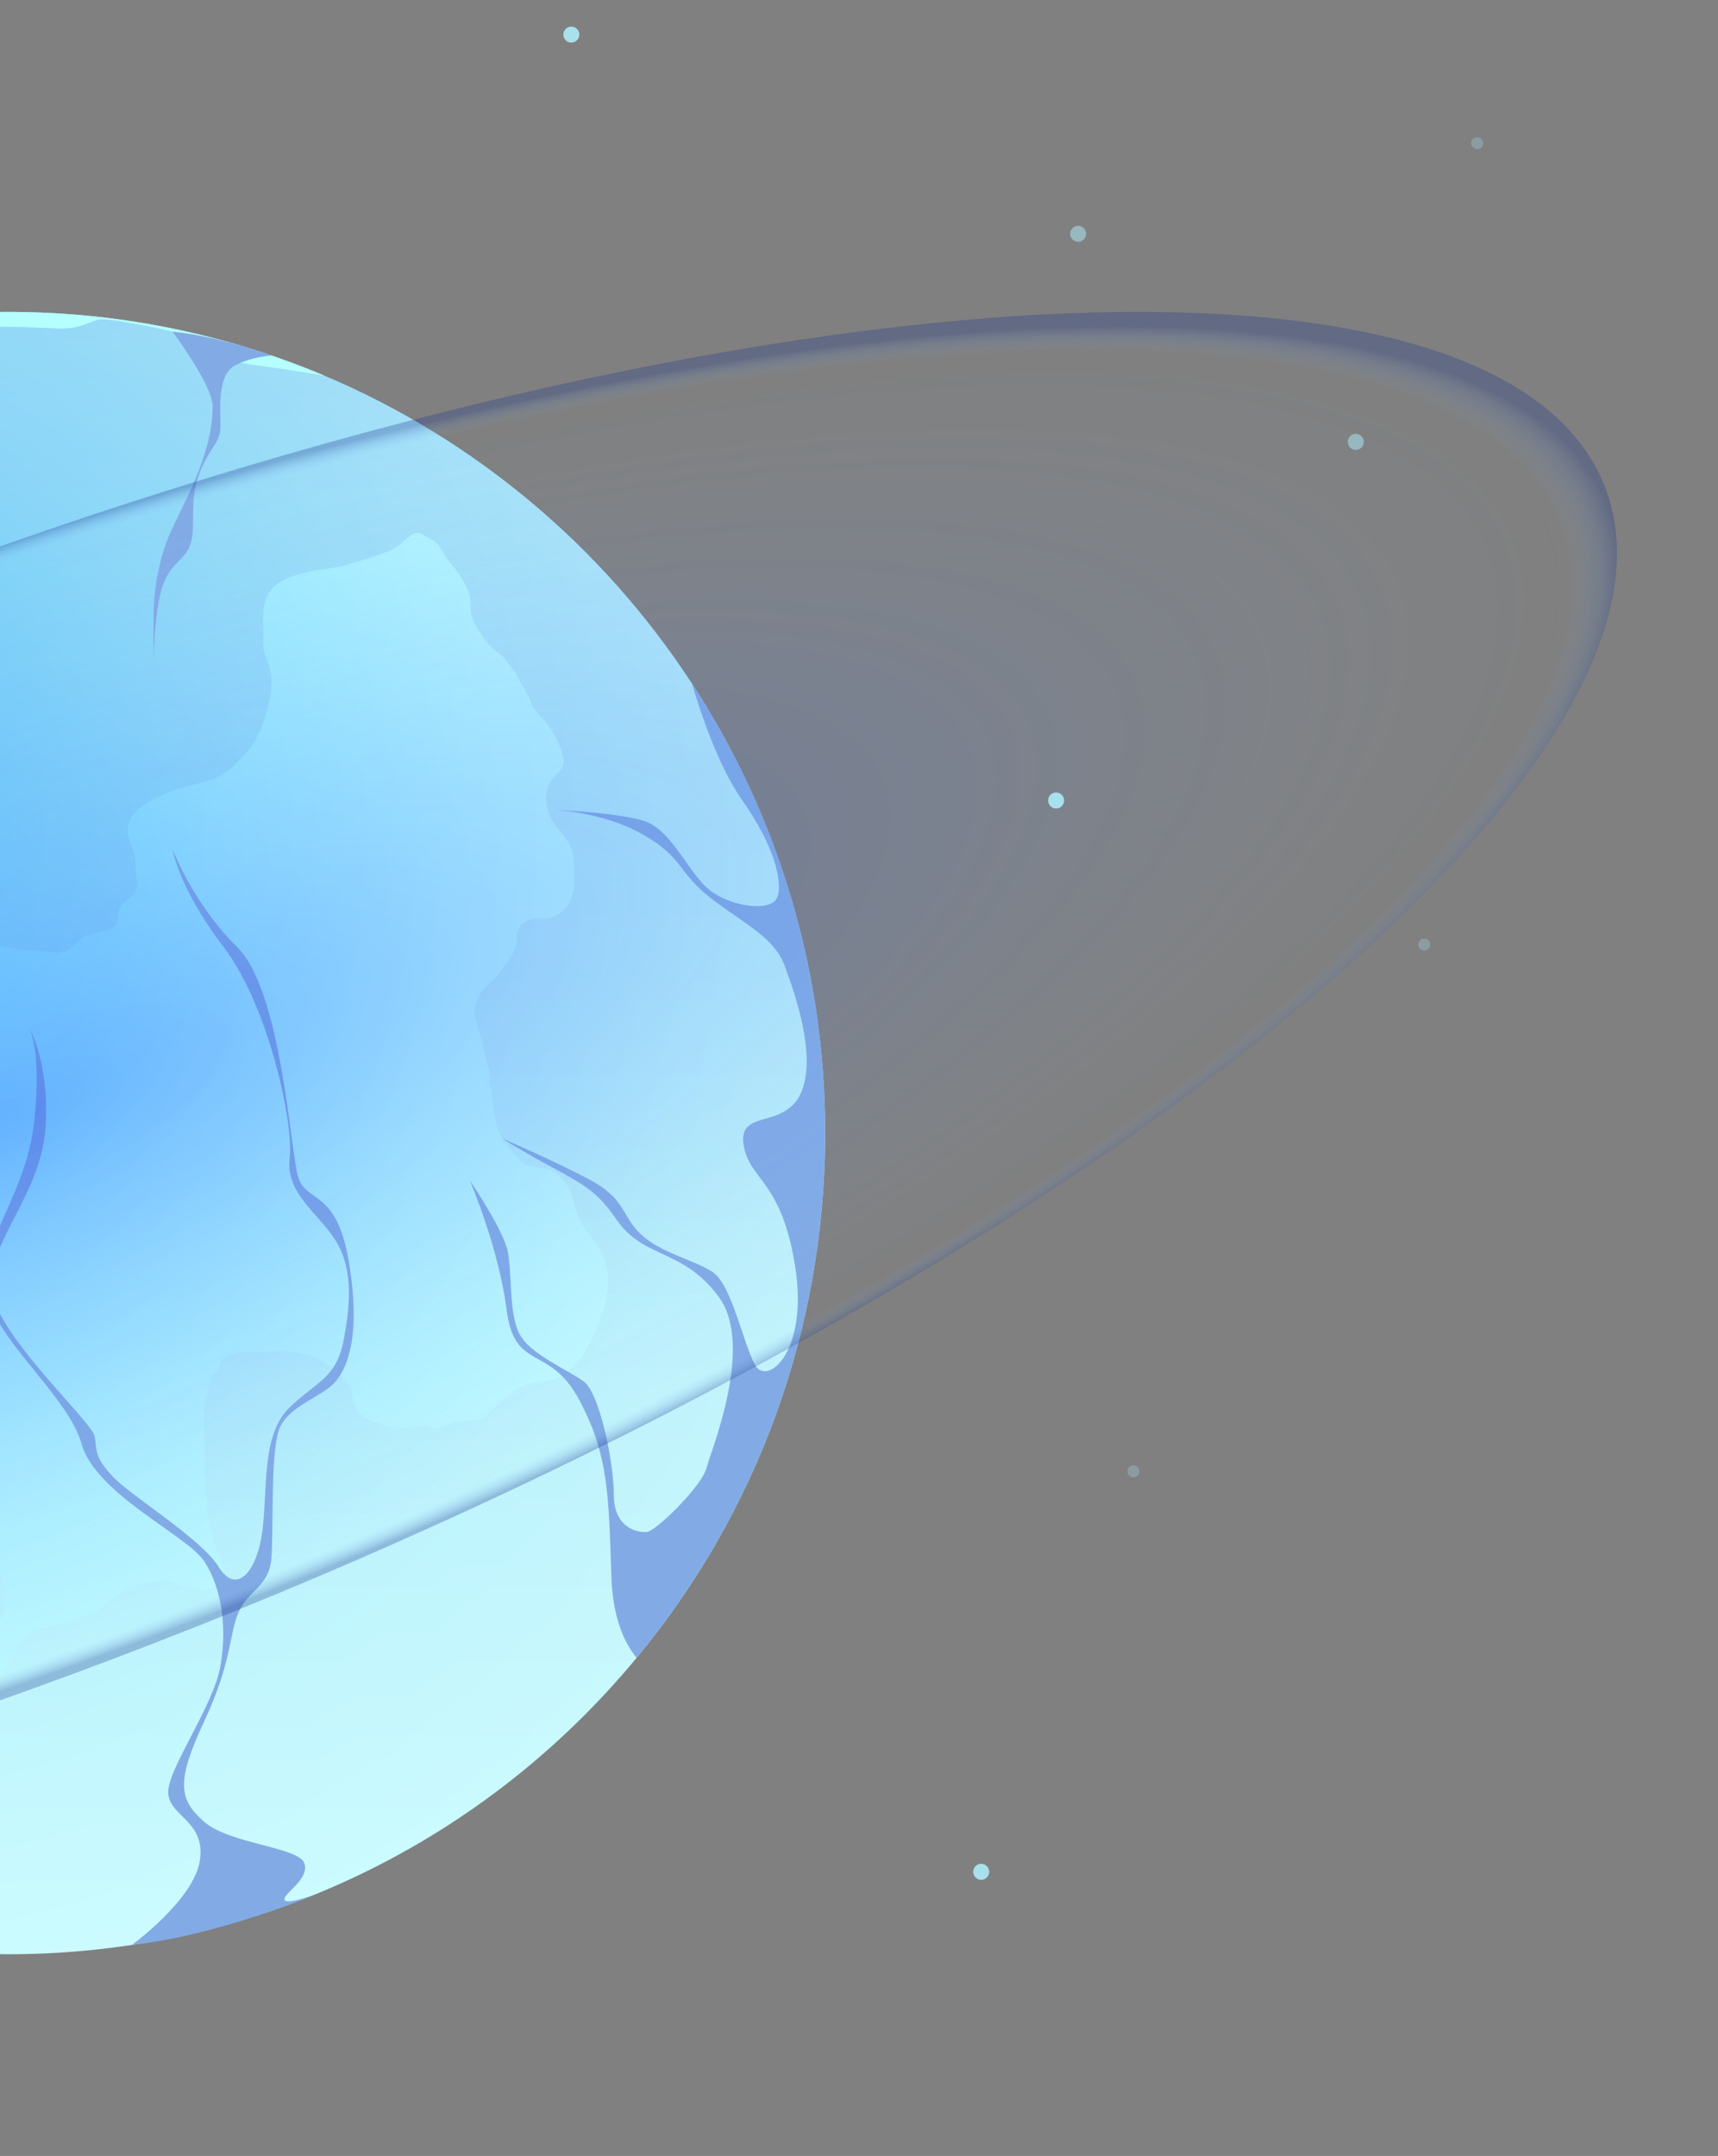 <svg width="314" height="394" viewBox="0 0 314 394" fill="none" xmlns="http://www.w3.org/2000/svg">
<rect x="0" y="0" width="314" height="394" fill="#808080" stroke="none"/>
<g clip-path="url(#clip0_351_736)">
<g style="mix-blend-mode:screen" opacity="0.4">
<path fill-rule="evenodd" clip-rule="evenodd" d="M131.919 71.171C205.092 144.74 204.575 264.516 130.785 338.723C56.995 412.912 -62.153 413.432 -135.326 339.863C-208.499 266.294 -207.982 146.518 -134.192 72.311C-60.402 -1.895 58.746 -2.398 131.919 71.171Z" fill="url(#paint0_radial_351_736)"/>
</g>
<path fill-rule="evenodd" clip-rule="evenodd" d="M104.454 102.423C161.384 159.662 160.984 252.847 103.57 310.572C46.156 368.298 -46.544 368.7 -103.459 311.461C-160.389 254.222 -159.989 161.037 -102.575 103.312C-45.16 45.587 47.523 45.184 104.454 102.423Z" fill="url(#paint1_radial_351_736)"/>
<path fill-rule="evenodd" clip-rule="evenodd" d="M150.812 207.076C150.812 243.542 137.872 276.974 116.343 302.978C88.979 336.074 47.74 357.132 1.565 357.132C-68.49 357.132 -127.255 308.594 -143.347 243.157C-146.182 231.588 -147.683 219.5 -147.683 207.076C-147.683 201.56 -147.382 196.145 -146.815 190.78C-146.449 187.41 -145.982 184.107 -145.415 180.804C-133.058 110.471 -71.958 57.004 1.565 57.004C22.043 57.004 41.536 61.162 59.296 68.657C59.313 68.657 59.313 68.657 59.313 68.657C86.894 80.309 110.24 100.042 126.466 124.906C141.857 148.513 150.812 176.747 150.812 207.076Z" fill="url(#paint2_radial_351_736)"/>
<path opacity="0.1" fill-rule="evenodd" clip-rule="evenodd" d="M150.829 207.076C150.829 289.95 84.009 357.132 1.581 357.132C-68.473 357.132 -127.255 308.611 -143.33 243.173C-142.93 243.727 -142.53 244.263 -142.13 244.816C-141.312 245.957 -140.829 247.113 -140.429 248.438C-140.195 249.192 -140.229 250.064 -140.012 250.768C-139.628 251.992 -138.628 252.629 -139.095 251.171C-138.444 252.546 -138.294 253.82 -137.677 255.161C-136.793 257.139 -136.093 258.933 -135.476 261.029C-134.992 262.706 -134.676 264.449 -134.159 266.109C-133.692 267.618 -132.908 269.026 -132.341 270.519C-130.507 275.18 -127.905 279.053 -125.137 283.16C-124.42 284.216 -124.003 285.457 -123.269 286.48C-122.469 287.57 -121.435 288.559 -120.568 289.632C-119.667 290.772 -118.267 291.593 -117.049 292.348C-115.765 293.136 -114.681 294.125 -113.447 294.98C-111.363 296.439 -108.745 296.875 -106.277 296.858C-103.459 296.841 -100.691 296.003 -97.922 296.724C-93.17 297.981 -92.553 304.201 -90.102 307.722C-89.051 309.231 -87.317 310.07 -85.599 310.539C-83.515 311.092 -81.847 311.83 -80.18 313.138C-78.929 314.127 -77.228 314.881 -75.644 314.948C-73.909 315.016 -74.293 314.06 -74.31 312.584C-74.326 310.405 -75.844 309.298 -77.028 307.588C-77.695 306.633 -77.912 305.66 -78.362 304.604C-78.662 303.916 -79.062 303.548 -78.729 302.76C-77.611 302.86 -76.478 303.799 -75.627 304.503C-73.793 306.029 -71.475 306.934 -69.307 307.923C-68.273 308.376 -67.439 308.829 -66.539 309.499C-66.072 309.852 -65.405 310.573 -64.871 310.807C-63.204 311.495 -61.203 308.795 -60.852 307.437C-60.469 305.878 -61.086 303.581 -62.186 302.491C-64.188 300.479 -65.838 298.3 -67.506 295.986C-69.224 293.605 -71.425 291.292 -72.642 288.609C-73.859 285.91 -74.993 282.708 -74.71 279.69C-74.543 277.812 -73.743 275.833 -73.159 274.056C-72.876 273.168 -72.692 271.776 -72.175 271.005C-71.408 269.865 -69.657 270.032 -68.49 270.25C-66.372 270.653 -63.604 270.653 -61.719 271.726C-59.852 272.799 -58.651 275.263 -56.35 275.565C-52.781 276.051 -49.63 272.983 -47.395 270.703C-45.377 268.641 -42.926 265.17 -39.991 264.349C-38.24 263.863 -36.623 264.969 -34.988 265.405C-34.238 265.606 -33.471 265.958 -32.704 266.059C-31.37 266.243 -30.336 265.556 -29.219 264.936C-26.651 263.51 -24.333 263.628 -21.531 264.366C-20.23 264.718 -19.363 265.589 -18.296 266.327C-16.578 267.534 -14.861 268.708 -13.093 269.865C-11.509 270.887 -10.042 271.826 -9.358 273.654C-9.041 274.526 -9.024 274.861 -9.258 275.8C-9.408 276.403 -9.725 277.225 -9.441 277.845C-8.974 278.818 -7.474 279.12 -6.64 279.656C-5.439 280.427 -4.288 281.366 -3.238 282.322C-0.486 284.82 0.497 287.754 0.814 291.359C0.998 293.387 0.664 295.634 -0.803 297.177C-2.454 298.937 -5.322 298.97 -6.74 300.865C-7.89 302.374 -8.324 304.453 -8.557 306.314C-8.708 307.471 -8.541 308.46 -8.991 309.583C-9.558 310.941 -10.425 312.283 -11.126 313.574C-11.676 314.63 -12.376 315.502 -12.776 316.625C-13.01 317.262 -13.16 317.916 -13.41 318.553C-14.027 320.062 -15.261 321.37 -16.662 322.158C-18.596 323.248 -20.514 324.471 -22.765 324.421C-24.066 324.404 -25.8 324.74 -27.051 324.438C-27.451 324.337 -27.735 324.069 -28.135 323.952C-28.652 323.801 -29.052 323.751 -29.535 323.566C-30.903 323.046 -31.32 322.543 -32.103 321.236C-32.737 320.112 -33.438 319.492 -34.488 318.754C-35.289 318.201 -36.222 317.899 -37.106 317.447C-37.673 317.145 -38.64 317.027 -39.107 316.591C-40.041 315.736 -38.891 314.881 -38.39 314.01C-37.306 312.132 -35.855 310.22 -34.221 308.812C-33.538 308.209 -32.737 307.789 -31.87 307.521C-30.603 307.135 -30.019 307.421 -28.918 307.991C-27.701 308.644 -27.401 309.332 -26.751 310.489C-27.351 310.992 -28.135 311.679 -28.818 311.964C-29.419 312.199 -30.419 312.065 -30.553 312.953C-28.635 315.016 -27.067 316.239 -24.433 314.311C-23.049 313.289 -19.797 311.629 -19.847 309.701C-19.864 308.644 -21.865 307.32 -22.615 306.75C-23.366 306.18 -24.233 305.777 -24.966 305.174C-25.75 304.537 -26.134 303.631 -26.834 302.944C-27.551 302.223 -28.485 301.569 -29.252 300.848C-29.986 300.161 -30.753 299.993 -31.62 299.541C-32.537 299.054 -33.171 298.451 -34.188 298.132C-35.339 297.797 -37.056 297.16 -38.273 297.193C-40.942 297.244 -43.526 299.909 -45.044 301.871C-46.378 303.564 -48.863 306.767 -48.096 309.131C-47.779 310.07 -46.845 310.438 -46.428 311.26C-46.245 311.646 -46.044 312.434 -45.944 312.836C-45.661 314.177 -46.011 315.451 -45.578 316.793C-44.277 320.951 -43.593 325.813 -39.424 327.992C-38.74 328.344 -38.224 328.68 -37.473 328.914C-36.723 329.149 -35.855 329.149 -35.122 329.434C-33.521 330.038 -32.304 330.843 -30.553 331.111C-28.635 331.413 -26.751 331.614 -24.8 331.614C-22.215 331.614 -19.513 331.882 -17.095 330.725C-15.845 330.122 -14.127 329.015 -13.16 328.009C-11.959 326.752 -11.759 325.008 -11.392 323.382C-11.042 321.906 -11.109 319.626 -9.925 318.469C-8.908 317.48 -7.357 317.296 -6.306 316.256C-4.805 314.747 -3.455 312.668 -2.504 310.774C-1.17 308.158 0.614 305.895 1.998 303.33C2.782 301.905 3.949 300.043 5.15 298.903C6.284 297.814 7.885 297.411 9.419 297.244C10.753 297.093 12.204 296.707 13.471 296.238C14.755 295.768 16.189 295.232 17.44 294.645C18.491 294.142 19.308 293.086 20.191 292.264C22.476 290.185 24.994 289.565 27.879 288.978C29.063 288.743 29.863 288.509 31.031 288.877C31.964 289.196 32.865 289.665 33.849 289.883C35.166 290.185 36.884 290.755 38.234 290.353C43.17 288.877 39.785 284.451 38.935 281.182C37.251 274.542 37.351 267.87 37.351 261.079C37.351 258.984 37.001 256.67 37.784 254.708C38.151 253.769 38.251 252.696 38.668 251.791C38.952 251.154 39.685 250.701 39.935 250.098C40.452 248.958 40.152 248.455 41.47 247.801C42.82 247.13 43.954 247.03 45.438 247.03C49.374 247.013 53.776 246.426 57.478 248.019C59.046 248.706 60.296 249.863 61.63 250.869C63.048 251.925 64.148 252.713 64.332 254.608C64.565 256.854 65.583 259.084 67.984 259.721C69.985 260.258 72.169 261.046 74.237 261.046C75.605 261.029 76.972 260.358 78.289 260.576C78.673 260.643 79.157 260.979 79.44 261.012C80.09 261.063 80.774 260.593 81.424 260.358C82.975 259.755 84.159 259.654 85.81 259.671C88.712 259.705 89.562 257.793 91.63 256.05C93.965 254.054 95.949 252.495 99.067 252.445C102.836 252.395 105.604 249.326 107.305 246.242C109.957 241.396 112.475 235.142 110.34 229.694C109.54 227.682 108.006 226.122 106.822 224.328C105.571 222.417 105.004 220.204 104.387 218.058C103.837 216.197 101.819 214.135 99.868 213.615C98.234 213.179 96.449 213.464 95.165 212.19C93.981 210.999 92.581 209.373 91.73 207.915C90.479 205.769 89.979 202.382 89.962 199.934C89.962 199.112 89.746 198.995 89.562 198.358C89.379 197.754 89.662 197.084 89.546 196.463C89.229 194.686 88.678 192.892 88.295 191.065C87.878 189.053 86.694 186.773 86.777 184.694C86.844 183.051 87.828 181.072 89.079 180.05C90.546 178.876 91.613 177.401 92.68 175.825C93.248 174.986 93.798 174.232 94.148 173.293C94.515 172.32 94.348 171.566 94.498 170.577C94.732 169.101 95.966 168.179 97.383 167.894C98.267 167.71 99.184 167.995 100.085 167.861C101.385 167.626 102.619 166.838 103.453 165.849C105.354 163.585 104.937 159.93 104.837 157.13C104.737 154.079 102.719 152.671 101.185 150.357C99.751 148.161 99.134 144.808 100.852 142.527C101.535 141.639 102.536 141.035 102.903 139.845C103.286 138.604 102.519 136.827 102.019 135.687C101.035 133.558 99.668 131.713 98.05 130.053C97.3 129.299 97.2 128.561 96.749 127.622C96.182 126.449 95.432 125.46 94.915 124.252C94.465 123.23 94.048 122.526 93.297 121.754C92.864 121.318 92.681 120.849 92.28 120.396C91.246 119.189 89.796 118.552 88.845 117.194C88.078 116.104 87.178 114.813 86.561 113.606C85.944 112.365 86.01 111.074 85.944 109.733C85.86 107.822 84.91 106.648 83.993 105.106C83.576 104.418 83.225 103.949 82.659 103.312C81.725 102.289 81.158 101.182 80.441 100.026C79.724 98.885 78.439 98.349 77.356 97.762C76.839 97.477 76.705 97.243 76.055 97.377C75.271 97.528 74.054 98.634 73.504 99.154C72.119 100.445 70.469 100.998 68.634 101.618C66.883 102.205 65.116 102.708 63.348 103.211C61.03 103.882 58.662 103.966 56.328 104.536C53.176 105.307 50.291 105.961 48.79 109.046C47.706 111.259 48.157 113.908 48.14 116.322C48.14 117.194 48.04 118.083 48.24 118.921C48.507 120.162 49.174 121.302 49.407 122.542C50.091 125.912 48.99 129.433 47.906 132.585C46.822 135.754 44.755 138.068 42.32 140.314C39.135 143.265 34.316 143.215 30.547 144.908C27.996 146.065 24.143 147.641 23.443 150.692C22.926 152.989 24.227 154.498 24.644 156.577C24.911 157.935 24.61 159.377 24.961 160.651C25.411 162.278 24.894 163.149 23.493 164.29C22.776 164.876 21.942 165.463 21.659 166.419C21.492 166.989 21.726 167.559 21.609 168.112C21.409 169.118 20.458 169.839 19.541 170.091C18.007 170.526 16.373 170.526 14.939 171.465C13.638 172.32 13.104 173.645 11.503 173.98C10.253 174.265 9.319 174.014 8.018 173.863C5.85 173.595 3.682 173.645 1.531 173.192C-2.254 172.404 -5.773 171.734 -9.691 171.918C-12.776 172.069 -14.527 172.907 -17.446 171.18C-19.297 170.074 -21.131 168.833 -23.049 167.844C-25.25 166.737 -27.634 165.949 -29.936 165.044C-33.421 163.652 -37.039 162.915 -40.625 161.909C-44.277 160.886 -46.828 157.617 -49.38 155.085C-51.898 152.62 -54.049 149.569 -54.916 146.082C-55.483 143.768 -55.233 142.125 -54.932 139.845C-54.249 134.781 -56.817 130.154 -56.016 125.124C-55.183 119.893 -54.816 114.562 -52.665 109.649C-51.714 107.503 -50.13 105.827 -49.063 103.781C-47.945 101.602 -45.828 100.646 -43.71 99.674C-42.209 98.986 -40.341 98.131 -38.657 98.181C-36.539 98.248 -37.139 99.523 -36.439 100.965C-35.922 101.987 -35.055 102.658 -34.188 103.429C-32.404 105.022 -29.886 103.429 -28.135 102.323C-26.1 101.048 -23.315 98.701 -20.731 99.322C-18.746 99.808 -16.962 100.663 -15.111 99.355C-13.877 98.5 -12.976 96.89 -13.894 95.382C-15.428 92.85 -19.096 92.766 -21.648 92.799C-24.683 92.816 -27.684 92.682 -30.703 93.135C-32.57 93.42 -34.388 93.856 -36.239 93.487C-38.273 93.085 -39.891 91.995 -41.742 91.19C-44.844 89.865 -47.445 91.073 -50.38 92.213C-53.949 93.588 -57.401 96.035 -58.968 99.59C-60.285 102.624 -59.568 105.894 -59.885 109.046C-60.019 110.471 -60.235 112.013 -60.686 113.371C-61.386 115.534 -62.887 117.244 -64.237 119.021C-66.656 122.19 -67.956 125.51 -67.256 129.433C-66.956 131.126 -67.039 132.015 -67.806 133.541C-68.406 134.765 -69.64 136.223 -69.974 137.531C-70.324 138.872 -69.374 139.09 -68.39 139.895C-67.222 140.834 -66.055 142.477 -65.755 143.969C-64.971 147.674 -66.789 151.195 -69.691 153.375C-71.608 154.817 -74.226 155.337 -75.594 157.415C-76.311 158.539 -76.961 159.712 -77.645 160.853C-78.745 162.68 -80.213 163.703 -82.097 164.608C-84.182 165.581 -86.533 165.748 -88.201 167.408C-89.168 168.364 -89.501 169.286 -90.068 170.543C-90.952 172.438 -92.019 174.215 -93.02 176.042C-93.987 177.836 -94.954 179.044 -96.755 180.066C-98.856 181.257 -100.957 182.33 -102.992 183.654C-105.176 185.079 -106.594 187.158 -108.411 188.969C-110.529 191.065 -112.914 191.769 -115.715 192.406C-119.834 193.328 -124.02 194.468 -128.205 195.072C-131.874 195.592 -135.076 195.374 -138.561 194.15C-141.363 193.177 -144.081 192.087 -146.699 190.713C-138.744 115.568 -75.394 57.004 1.581 57.004C84.009 57.004 150.829 124.185 150.829 207.076Z" fill="url(#paint3_linear_351_736)"/>
<path fill-rule="evenodd" clip-rule="evenodd" d="M59.313 68.656C58.913 68.59 52.192 67.433 46.072 66.645C39.736 65.823 40.886 63.157 35.383 61.581C29.88 60.005 19.825 58.111 18.174 58.379C16.54 58.664 14.589 60.173 10.97 60.039C7.368 59.905 0.765 59.519 -4.005 59.871C-8.791 60.223 -16.745 58.127 -19.58 60.475C-22.431 62.805 -33.07 65.79 -41.041 68.07C-49.012 70.316 -50.83 71.423 -56.767 74.826C-62.686 78.23 -65.305 82.673 -72.208 87.367C-79.112 92.062 -82.397 90.586 -87 91.609C-91.602 92.615 -90.285 92.917 -97.238 98.181C-104.176 103.446 -104.426 108.459 -107.994 113.036C-111.546 117.63 -120.001 124.336 -120.001 124.336L-125.487 134.899L-130.039 142.762C-130.039 142.762 -126.771 147.758 -133.825 155.689C-140.862 163.619 -145.331 180.854 -145.331 180.854L-145.431 180.804C-133.058 110.471 -71.958 57.004 1.565 57.004C22.043 57.004 41.536 61.162 59.313 68.656Z" fill="#B5FFFF"/>
<path fill-rule="evenodd" clip-rule="evenodd" d="M24.127 355.421C24.127 355.421 35.466 347.156 36.534 339.997C37.601 332.838 31.114 332.016 30.747 327.808C30.364 323.583 39.085 311.813 40.319 304.319C41.553 296.824 40.386 290.068 37.351 285.356C34.316 280.628 17.473 273.084 14.889 263.812C12.287 254.524 -2.938 243.24 -2.721 234.187C-2.504 225.133 4.917 217.756 6.301 204.578C7.685 191.4 5.167 187.443 5.167 187.443C5.167 187.443 9.019 193.764 8.352 205.634C7.701 217.521 -1.053 225.72 -1.687 234.187C-2.337 242.637 16.923 259.688 17.323 262.571C17.724 265.438 17.373 266.428 20.759 269.982C24.144 273.536 36.751 281.165 39.969 286.362C43.204 291.56 46.973 287.318 47.956 279.773C48.94 272.229 47.74 262.152 52.943 257.19C58.145 252.227 61.514 251.892 62.865 244.632C64.215 237.372 64.349 231.437 61.247 226.558C58.145 221.679 52.192 218.091 52.943 211.704C53.71 205.316 49.107 183.822 40.886 173.091C32.665 162.361 31.564 155.253 31.564 155.253C31.564 155.253 35.3 165.144 43.354 173.091C51.408 181.022 53.043 209.943 54.46 214.973C55.894 220.019 61.514 217.052 63.765 230.599C66.016 244.146 63.515 249.98 61.23 252.596C58.946 255.211 53.143 256.787 51.225 260.71C49.307 264.617 50.074 280.209 49.574 285.071C49.09 289.933 45.422 290.621 43.638 294.561C41.853 298.518 42.504 303.514 37.334 314.563C32.165 325.611 32.648 328.864 37.334 332.938C42.02 337.012 54.61 337.549 55.627 340.5C56.645 343.45 51.692 346.066 52.009 347.172C52.325 348.262 58.329 345.949 58.329 345.949C58.329 345.949 39.735 353.812 24.127 355.421Z" fill="#82ABE5"/>
<path fill-rule="evenodd" clip-rule="evenodd" d="M150.812 207.076C150.812 243.542 137.872 276.973 116.343 302.977C114.209 300.328 112.041 295.852 111.758 288.475C111.224 273.335 111.307 266.008 105.838 255.781C100.351 245.571 94.048 250.735 92.597 239.384C91.213 228.402 86.194 216.482 85.877 215.744C86.311 216.364 91.997 224.831 92.797 228.671C93.615 232.678 92.981 240.004 94.932 243.76C96.85 247.516 103.97 250.399 106.772 252.529C109.556 254.658 112.191 267.098 112.191 273.184C112.191 279.27 116.56 280.125 118.244 279.958C119.929 279.79 128.3 271.558 129.117 268.305C129.951 265.086 137.988 245.839 131.318 236.936C124.681 228.034 117.661 230.163 112.641 222.819C107.605 215.493 104.554 215.979 91.697 208.015C92.714 208.451 101.119 212.072 107.589 215.476C114.492 219.114 113.492 222.115 117.127 225.552C120.746 229.006 126.832 230.18 130.284 232.493C133.719 234.807 135.754 245.235 137.955 249.36C140.14 253.484 147.86 247.147 145.309 231.303C142.774 215.459 136.905 215.761 135.904 209.172C134.887 202.6 143.458 206.456 146.393 199.716C149.328 192.993 145.342 181.709 143.391 176.445C141.44 171.197 135.954 168.816 129.817 164.055C123.697 159.276 125.015 156.711 117.277 152.386C111.274 149.016 104.137 148.194 101.269 147.993C104.637 148.144 113.625 148.714 117.744 150.038C122.864 151.698 125.915 159.796 129.817 162.747C133.703 165.731 140.89 166.72 142.024 164.055C143.191 161.372 141.49 154.448 135.654 146.232C131.218 139.996 127.816 129.517 126.449 124.873C141.857 148.513 150.812 176.746 150.812 207.076Z" fill="#82ABE5"/>
<path fill-rule="evenodd" clip-rule="evenodd" d="M31.548 60.609C31.548 60.609 38.868 70.467 38.868 74.223C38.868 83.327 33.315 92.263 30.964 97.729C28.012 104.603 28.063 112.181 28.063 112.181V120.715C28.063 120.715 28.229 111.577 29.713 107.118C31.198 102.658 34.149 102.306 34.966 98.919C35.783 95.532 34.483 91.425 36.534 86.294C38.585 81.164 40.403 81.047 40.303 77.543C40.219 74.055 39.869 68.355 43.004 66.745C46.139 65.136 49.674 64.968 49.674 64.968C49.674 64.968 39.802 61.38 31.548 60.609Z" fill="#82ABE5"/>
<g opacity="0.3">
<g style="mix-blend-mode:screen">
<path fill-rule="evenodd" clip-rule="evenodd" d="M35.69 297.342C-126.514 361.724 -274.16 372.772 -294.088 322.022C-314.032 271.271 -198.686 177.935 -36.482 113.554C125.722 49.173 273.369 38.124 293.296 88.874C313.224 139.625 197.895 232.961 35.69 297.342Z" fill="url(#paint4_radial_351_736)"/>
</g>
</g>
<path opacity="0.25" d="M261.418 172.616C261.418 173.219 260.931 173.716 260.323 173.716C259.723 173.716 259.227 173.227 259.227 172.616C259.227 172.013 259.714 171.515 260.323 171.515C260.931 171.515 261.418 172.005 261.418 172.616Z" fill="#AFF1FF"/>
<path opacity="0.25" d="M208.257 268.891C208.257 269.494 207.77 269.991 207.161 269.991C206.561 269.991 206.065 269.502 206.065 268.891C206.065 268.288 206.552 267.791 207.161 267.791C207.77 267.791 208.257 268.28 208.257 268.891Z" fill="#AFF1FF"/>
<path opacity="0.5" d="M249.261 80.753C249.261 81.565 248.609 82.22 247.8 82.22C246.991 82.22 246.339 81.565 246.339 80.753C246.339 79.941 246.991 79.285 247.8 79.285C248.609 79.285 249.261 79.941 249.261 80.753Z" fill="#AFF1FF"/>
<path opacity="0.85" d="M194.488 146.285C194.488 147.097 193.836 147.752 193.027 147.752C192.219 147.752 191.566 147.097 191.566 146.285C191.566 145.472 192.219 144.817 193.027 144.817C193.836 144.826 194.488 145.481 194.488 146.285Z" fill="#AFF1FF"/>
<path opacity="0.85" d="M180.795 342.071C180.795 342.883 180.143 343.538 179.334 343.538C178.525 343.538 177.873 342.883 177.873 342.071C177.873 341.259 178.525 340.604 179.334 340.604C180.143 340.612 180.795 341.267 180.795 342.071Z" fill="#AFF1FF"/>
<path opacity="0.5" d="M198.515 42.728C198.515 43.54 197.863 44.195 197.055 44.195C196.246 44.195 195.594 43.54 195.594 42.728C195.594 41.916 196.246 41.261 197.055 41.261C197.863 41.27 198.515 41.925 198.515 42.728Z" fill="#AFF1FF"/>
<path opacity="0.85" d="M105.885 6.321C105.885 7.134 105.233 7.789 104.424 7.789C103.616 7.789 102.963 7.134 102.963 6.321C102.963 5.509 103.616 4.854 104.424 4.854C105.233 4.854 105.885 5.509 105.885 6.321Z" fill="#AFF1FF"/>
<path opacity="0.25" d="M271.084 26.18C271.084 26.783 270.597 27.281 269.989 27.281C269.38 27.281 268.893 26.792 268.893 26.18C268.893 25.578 269.38 25.08 269.989 25.08C270.597 25.08 271.084 25.569 271.084 26.18Z" fill="#AFF1FF"/>
</g>
<defs>
<radialGradient id="paint0_radial_351_736" cx="0" cy="0" r="1" gradientUnits="userSpaceOnUse" gradientTransform="translate(-1.703 205.516) rotate(-45.155) scale(189.479 187.865)">
<stop offset="0.212" stop-color="#16CCFF"/>
<stop offset="0.284" stop-color="#15C7F9"/>
<stop offset="0.384" stop-color="#14B9E7"/>
<stop offset="0.498" stop-color="#11A2CA"/>
<stop offset="0.624" stop-color="#0E81A2"/>
<stop offset="0.76" stop-color="#09586E" stop-opacity="0"/>
<stop offset="0.902" stop-color="#04262F" stop-opacity="0"/>
<stop offset="1" stop-opacity="0"/>
</radialGradient>
<radialGradient id="paint1_radial_351_736" cx="0" cy="0" r="1" gradientUnits="userSpaceOnUse" gradientTransform="translate(0.495 206.942) rotate(-45.155) scale(147.421 146.165)">
<stop stop-color="#5B40FF"/>
<stop offset="0.22" stop-color="#3FCAFC"/>
<stop offset="0.356" stop-color="#3DC3F4"/>
<stop offset="0.469" stop-color="#3AB8E5"/>
<stop offset="0.57" stop-color="#34A7D1"/>
<stop offset="0.662" stop-color="#2E92B6"/>
<stop offset="0.748" stop-color="#267896"/>
<stop offset="0.829" stop-color="#1C596F"/>
<stop offset="0.907" stop-color="#103442"/>
<stop offset="0.979" stop-color="#040D10"/>
<stop offset="1"/>
</radialGradient>
<radialGradient id="paint2_radial_351_736" cx="0" cy="0" r="1" gradientUnits="userSpaceOnUse" gradientTransform="translate(-37.789 154.045) scale(308.983 310.655)">
<stop stop-color="#5ECEFF"/>
<stop offset="0.119" stop-color="#7DDCFF"/>
<stop offset="0.258" stop-color="#9AE9FF"/>
<stop offset="0.406" stop-color="#B1F3FF"/>
<stop offset="0.566" stop-color="#C1FAFF"/>
<stop offset="0.747" stop-color="#CAFEFF"/>
<stop offset="0.994" stop-color="#CDFFFF"/>
</radialGradient>
<linearGradient id="paint3_linear_351_736" x1="2.006" y1="357.126" x2="2.006" y2="57.008" gradientUnits="userSpaceOnUse">
<stop stop-color="white"/>
<stop offset="1" stop-color="#021FB6"/>
</linearGradient>
<radialGradient id="paint4_radial_351_736" cx="0" cy="0" r="1" gradientUnits="userSpaceOnUse" gradientTransform="translate(-0.4 205.451) rotate(68.562) scale(98.726 315.992)">
<stop stop-color="#003CFF"/>
<stop offset="0.969" stop-color="#8DC4FF" stop-opacity="0"/>
<stop offset="1" stop-color="#1A378D"/>
</radialGradient>
<clipPath id="clip0_351_736">
<rect width="617" height="394" fill="white" transform="translate(-303)"/>
</clipPath>
</defs>
</svg>
